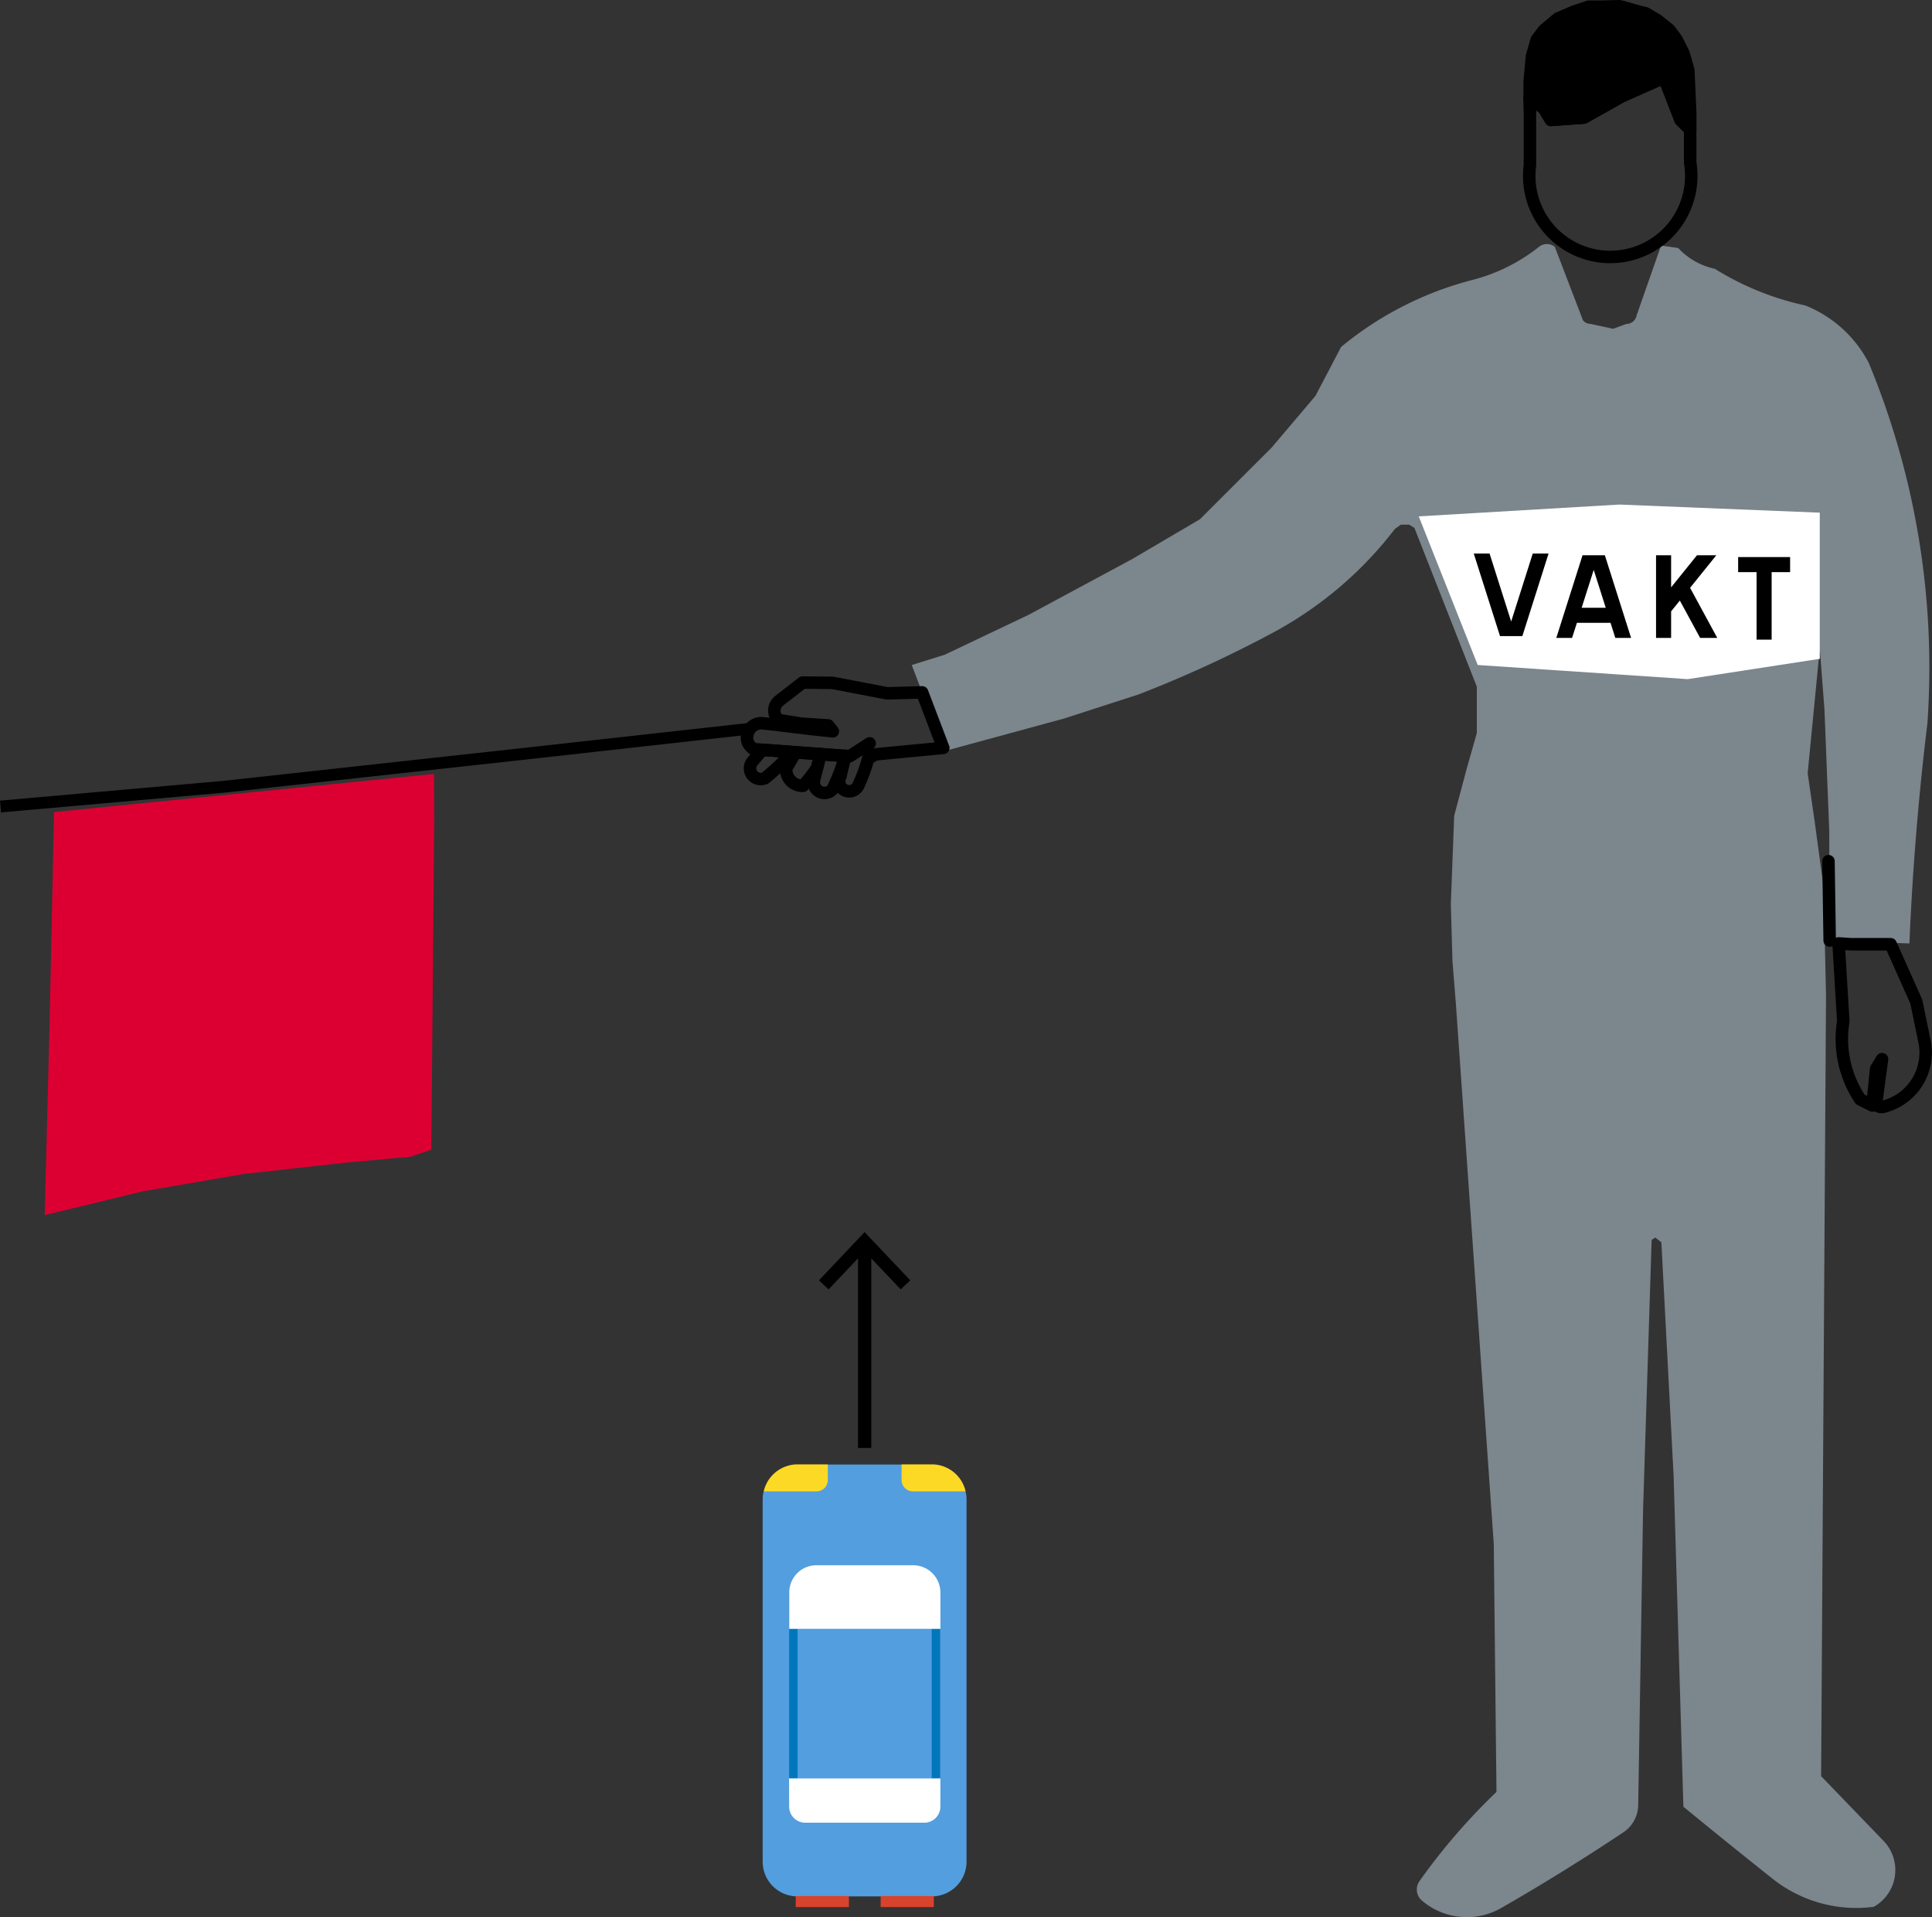<svg xmlns="http://www.w3.org/2000/svg" viewBox="0 0 464.32 460.64"><rect x="0" y="0" width="464.32" height="460.64" fill="#333333" stroke="none"/><defs><style>.a{fill:#7c868d;}.b{fill:#fff;}.c{fill:none;}.c,.e,.f{stroke:#000;}.c,.e{stroke-linecap:round;stroke-linejoin:round;stroke-width:3px;}.d{fill:#dc0032;}.f{stroke-miterlimit:10;}.g{fill:#539ede;}.h{fill:#fcd925;}.i{fill:#d8432d;}.j{fill:#0076bc;}</style></defs><title>V1-1 korkortonline.se</title><path class="a" d="M390.86,77.84a2.51,2.51,0,0,0,2.48-2.1L399.21,59l4.11.59a16.82,16.82,0,0,0,8.81,5,68.36,68.36,0,0,0,21.73,8.8,29.52,29.52,0,0,1,15.26,13.8,191.3,191.3,0,0,1,14.1,86.57q-3.21,26.37-4.33,52.92l-19.16-.56-.11-26.65-1.14-28.92-1.13-14.74-2.91,30,1.68,11.56,2.16,15.93.57,25.93-1.18,187.53,15,15.55a10.11,10.11,0,0,1-2.35,15.85A32.36,32.36,0,0,1,426,451.41q-10.79-8.57-21.43-17.31l-2.35-79.54-2.94-56.05-1.46-1.17-.88.58-2.06,64.86-1.17,71a8,8,0,0,1-3.53,6.46q-14.37,9.58-29.36,18.19a16.64,16.64,0,0,1-19.08-1.76,3.5,3.5,0,0,1-.59-4.69,148.72,148.72,0,0,1,18.5-21.43L359,371l-9.1-129.72-.83-10.4-.39-13.68.81-21.2,3-11.28,2.44-8.59V165l-15-38.15-1.25-.79h-2l-1.42,1a91.49,91.49,0,0,1-29.41,25,287.58,287.58,0,0,1-32.17,14.78l-17.9,5.79L227,180.46l-7.88-20.67,7.94-2.48,20.12-9.57,24.9-13.4,16.29-9.57,17.24-17.22,10.54-12.44,6.15-11.74A81.46,81.46,0,0,1,354,67.23a42.9,42.9,0,0,0,15.86-7.92,3.05,3.05,0,0,1,3.81,0l6.75,17.61a2.21,2.21,0,0,0,1.77.89L387.7,79Z"/><polygon class="b" points="355.14 159.78 405.6 163.18 437.35 158.3 437.35 123.18 389.16 121.23 340.97 124.07 355.14 159.78"/><polygon points="372.17 133 365.87 152.84 360.5 152.84 354.19 133 357.99 133 363.18 149.34 368.37 133 372.17 133"/><polygon points="385.7 133.42 392 153.27 388.21 153.27 387.06 149.65 378.98 149.65 377.82 153.27 374.03 153.27 380.33 133.42 385.7 133.42"/><polygon points="401.62 141.13 407.83 133.42 412.48 133.42 406.18 141.24 412.71 153.27 408.59 153.27 403.72 144.3 401.62 146.89 401.62 153.27 398 153.27 398 133.42 401.62 133.42 401.62 141.13 401.62 141.13"/><polygon points="425.78 137.47 425.78 143.19 425.78 153.69 422.16 153.69 422.16 143.19 422.16 137.47 417.73 137.47 417.73 133.85 430.22 133.85 430.22 137.47 425.78 137.47"/><path class="c" d="M399.93,18.62l-10.2,4.53-9.07,5.1-7.94.57L371,26l-2.27-1.7-1.13-.57.09,3.59V39.73a19.47,19.47,0,1,0,38.51-.65V31.14l-2.32-2.32Z"/><path class="c" d="M450.89,256.82l-.89,8.8-2.93-1.47A26.13,26.13,0,0,1,443,245.39l-1.13-18.71,3.12.2h9.4l6.16,13.79,2.06,10a13.4,13.4,0,0,1-10,15.26,1.71,1.71,0,0,1-1.76-.58l1.46-10.86Z"/><polygon class="b" points="380.12 146.03 383.02 136.93 385.91 146.03 380.12 146.03"/><line class="c" x1="439.44" y1="206.92" x2="439.73" y2="226"/><polygon class="d" points="104.34 198.32 103.66 276.23 98.75 277.93 83.55 279.31 58.67 282.07 34.48 286.22 10.75 291.96 11.93 245.38 12.99 195.12 104.32 185.96 104.34 198.32"/><path d="M181,173.59l-55.27,6.13L53.6,187.63,0,192.37l.25,2.83,53.63-4.75L126,182.54l53.8-6A2.92,2.92,0,0,1,181,173.59Z"/><path class="c" d="M183.2,180.16l7.27.54a56.93,56.93,0,0,1-6.62,6.28,2.58,2.58,0,0,1-3.06-3.95C181.6,182.08,182.4,181.13,183.2,180.16Z"/><path class="c" d="M196.37,184.5a40,40,0,0,1-3.37,4.31,3.94,3.94,0,0,1-4.06-3.82c0-.12,0-.25,0-.37.76-1.28,1.52-2.57,2.26-3.86l6,.44Z"/><path class="c" d="M203.18,181.64a55.74,55.74,0,0,1-3.08,8,2.58,2.58,0,0,1-4.47-2.23q.81-3.09,1.55-6.2l6,.44"/><path class="c" d="M209,178.61l-4.81,3.1L181.14,180a3.53,3.53,0,0,1-.84-.75,2.83,2.83,0,0,1-.65-2.79,3.37,3.37,0,0,1,3.67-2.67l2.41.26,9.22,1.11,5.21.56-1.11-1.42-6.45-.42-5.48-.88a3,3,0,0,1-.28-4.23,3.78,3.78,0,0,1,.41-.39L192.9,164l7.2.08,6.33,1.21,6.8,1.3,8.39-.23,5.08,13.34-16.27,1.55-1.78,1a38.88,38.88,0,0,1-2.43,6.62,2.41,2.41,0,1,1-4.25-2.29l1.18-5"/><polygon class="e" points="368.75 24.29 367.62 23.72 367.62 22.02 367.62 19.75 368.18 13.52 369.32 9.55 371.02 7.28 374.42 4.44 378.39 2.74 381.79 1.61 384.63 1.61 389.31 1.5 393.27 2.63 395.54 3.2 398.38 4.9 401.21 7.17 402.91 9.44 404.61 12.84 405.75 16.81 406.22 27.2 406.22 31.14 403.9 28.82 399.93 18.62 389.73 23.15 380.66 28.25 372.72 28.82 371.02 25.99 368.75 24.29"/><polygon class="b" points="207.79 296.77 218.06 307.61 216.49 309.1 207.79 299.95 199.12 309.1 197.53 307.61 207.79 296.77"/><rect class="f" x="206.71" y="299.81" width="2.18" height="47.59"/><polygon class="f" points="207.79 296.77 218.06 307.61 216.49 309.1 207.79 299.95 199.12 309.1 197.53 307.61 207.79 296.77"/><path class="g" d="M183.54,358.34a7.79,7.79,0,0,0-.25,1.86v87.1a8.35,8.35,0,0,0,8.36,8.35h32.29a8.35,8.35,0,0,0,8.35-8.35V360.24a7.67,7.67,0,0,0-.22-1.85l-15.41-6.5H199Z"/><path class="h" d="M232.07,358.34a8.33,8.33,0,0,0-8.17-6.49h-7.22v3.76a2.73,2.73,0,0,0,2.73,2.73h12.66Z"/><path class="h" d="M183.54,358.34H196.2a2.72,2.72,0,0,0,2.75-2.71v-3.78h-7.26A8.36,8.36,0,0,0,183.54,358.34Z"/><rect class="i" x="211.65" y="455.57" width="12.78" height="2.65"/><rect class="i" x="191.24" y="455.57" width="12.78" height="2.65"/><rect class="j" x="223.92" y="391.38" width="2.02" height="35.91"/><rect class="j" x="189.66" y="391.38" width="2.02" height="35.91"/><path class="b" d="M189.64,427.31H226v6.76a3.86,3.86,0,0,1-3.84,3.88H193.54a3.87,3.87,0,0,1-3.88-3.84v0h0Z"/><path class="b" d="M196.2,376.09h23.25a6.56,6.56,0,0,1,6.56,6.55h0v8.72H189.69v-8.72a6.52,6.52,0,0,1,6.51-6.55Z"/></svg>